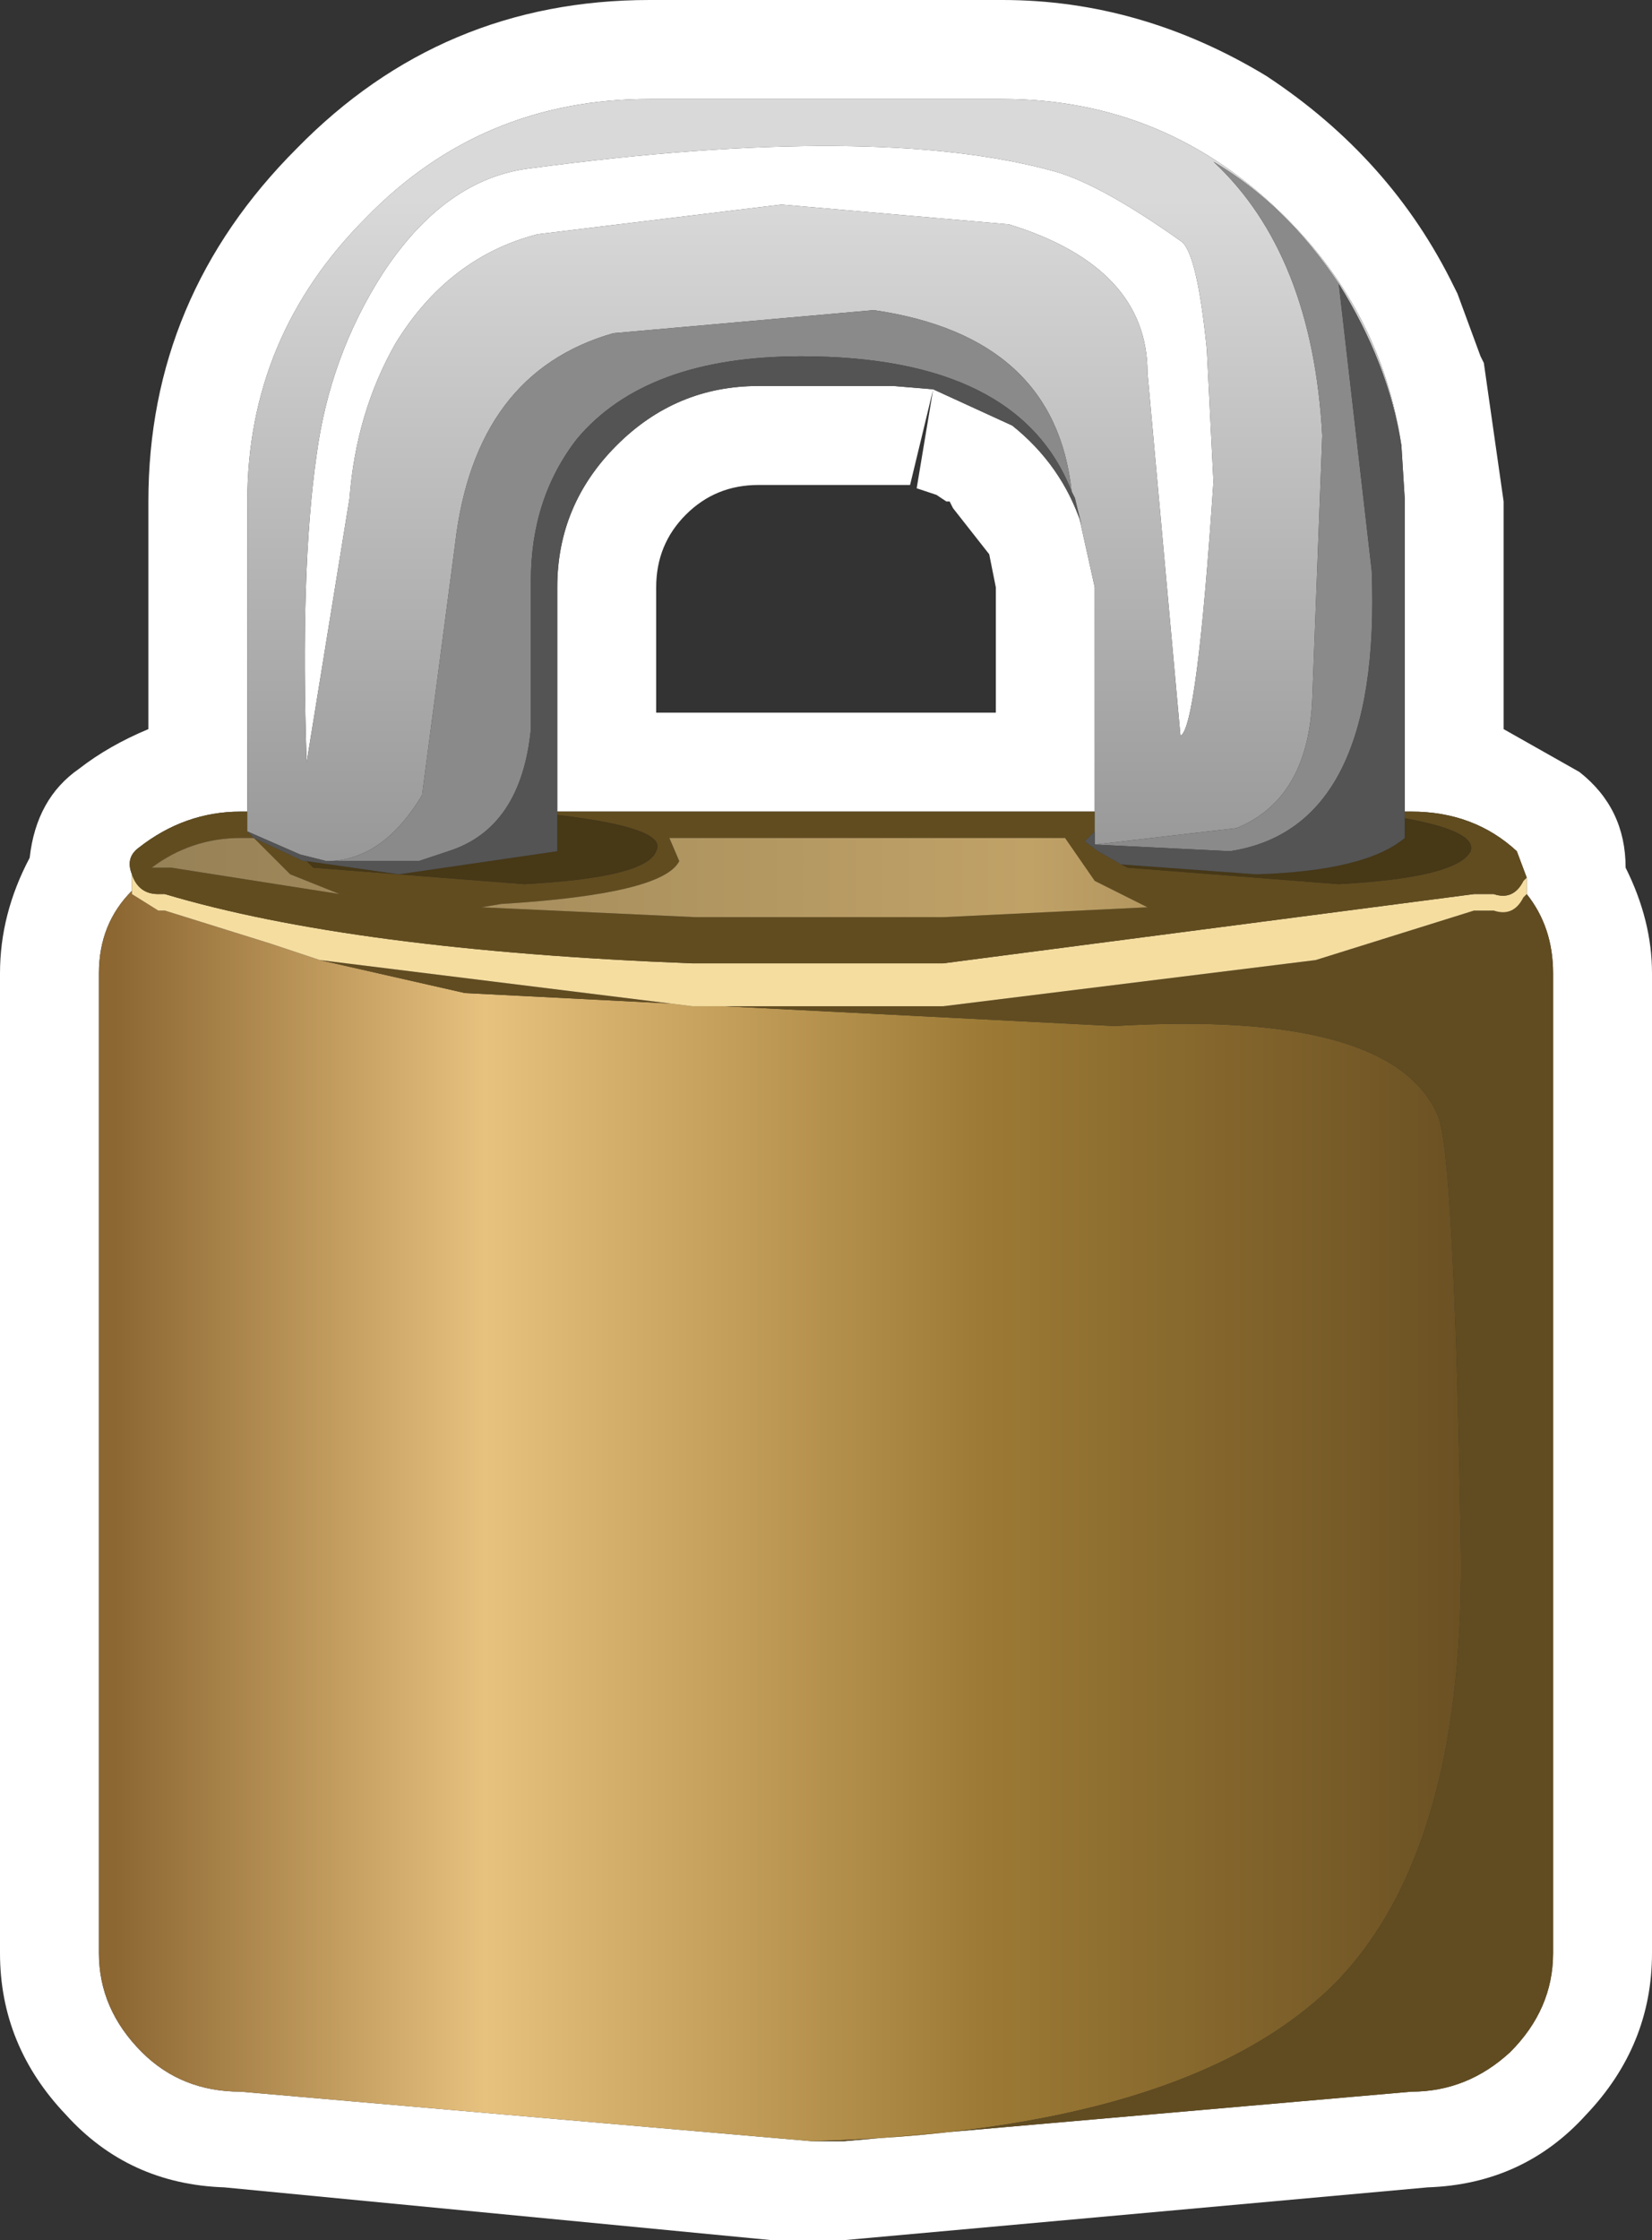 <?xml version="1.0" encoding="UTF-8" standalone="no"?>
<svg xmlns:xlink="http://www.w3.org/1999/xlink" height="33.95px" width="25.05px" xmlns="http://www.w3.org/2000/svg">
  <rect width="100%" height="100%" fill="#333333" stroke="none"/>
  <g transform="matrix(1.0, 0.0, 0.0, 1.0, 0.0, 0.0)">
    <use height="33.95" transform="matrix(1.0, 0.0, 0.0, 1.0, 0.0, 0.0)" width="25.05" xlink:href="#shape0"/>
  </g>
  <defs>
    <g id="shape0" transform="matrix(1.0, 0.0, 0.0, 1.0, 0.0, 0.0)">
      <path d="M21.3 12.3 L21.3 7.55 21.25 6.75 Q20.95 4.75 19.5 3.3 17.7 1.5 15.2 1.5 L9.85 1.5 Q7.3 1.5 5.55 3.3 3.75 5.1 3.75 7.6 L3.75 12.3 3.65 12.3 Q2.8 12.3 2.1 12.85 1.9 13.0 2.0 13.25 L2.0 13.5 Q1.5 14.0 1.5 14.75 L1.5 29.6 Q1.5 30.45 2.15 31.1 2.75 31.7 3.65 31.7 L12.3 32.45 12.8 32.45 21.4 31.7 Q22.25 31.7 22.9 31.1 23.55 30.45 23.55 29.6 L23.55 14.75 Q23.55 14.05 23.15 13.55 L23.15 13.3 23.0 12.9 Q22.35 12.3 21.4 12.3 L21.3 12.3 M22.8 7.6 L22.8 11.05 23.95 11.7 Q24.65 12.25 24.65 13.15 25.05 13.95 25.05 14.75 L25.05 29.6 Q25.05 31.0 24.05 32.05 23.1 33.1 21.65 33.15 L12.8 33.95 11.7 33.95 3.4 33.15 Q1.95 33.1 1.0 32.05 0.0 31.0 0.0 29.6 L0.0 14.75 Q0.0 13.85 0.45 13.0 0.55 12.1 1.2 11.65 1.65 11.3 2.25 11.05 L2.25 7.6 Q2.25 4.5 4.5 2.25 6.7 0.0 9.85 0.0 L15.2 0.0 Q17.3 0.0 19.2 1.15 21.1 2.4 22.05 4.35 L22.1 4.45 22.45 5.4 22.5 5.5 22.8 7.6 M5.8 4.15 Q6.75 2.7 8.05 2.55 13.3 1.85 16.0 2.6 16.7 2.8 17.9 3.65 18.15 3.8 18.3 5.3 L18.4 7.3 Q18.15 11.05 17.9 11.15 L17.4 5.65 Q17.4 4.05 15.3 3.4 L11.85 3.1 8.15 3.55 Q6.8 3.9 6.0 5.2 5.4 6.25 5.3 7.55 L4.65 11.55 Q4.55 8.65 4.8 6.9 5.0 5.4 5.8 4.15 M16.3 7.55 L16.6 8.9 16.6 12.3 8.45 12.3 8.45 8.9 Q8.45 7.65 9.35 6.75 10.25 5.85 11.5 5.85 L13.55 5.85 14.15 5.9 15.35 6.45 Q16.1 7.05 16.4 7.95 L16.3 7.55 M10.4 7.8 Q9.95 8.25 9.95 8.9 L9.95 10.8 15.1 10.8 15.1 8.9 15.0 8.4 14.45 7.7 14.4 7.6 14.35 7.6 14.2 7.5 13.9 7.4 14.15 5.9 13.8 7.35 11.5 7.35 Q10.85 7.35 10.4 7.8" fill="#ffffff" fill-rule="evenodd" stroke="none"/>
      <path d="M12.3 32.45 L3.65 31.7 Q2.75 31.7 2.15 31.1 1.5 30.45 1.5 29.6 L1.5 14.75 Q1.5 14.0 2.0 13.5 L2.0 13.55 2.4 13.8 2.5 13.8 4.1 14.3 4.85 14.55 7.05 15.05 16.9 15.55 Q21.1 15.3 21.8 16.9 22.05 17.45 22.15 23.3 22.25 28.0 20.25 30.05 18.0 32.3 12.3 32.45" fill="url(#gradient0)" fill-rule="evenodd" stroke="none"/>
      <path d="M23.15 13.55 Q23.55 14.05 23.55 14.75 L23.55 29.6 Q23.55 30.45 22.9 31.1 22.25 31.7 21.4 31.7 L12.8 32.45 12.3 32.45 Q18.0 32.3 20.25 30.05 22.25 28.0 22.15 23.3 22.05 17.45 21.8 16.9 21.1 15.3 16.9 15.55 L7.05 15.05 4.85 14.55 10.5 15.25 14.3 15.25 19.95 14.55 22.35 13.8 22.65 13.8 Q22.95 13.9 23.1 13.6 L23.15 13.55" fill="#614c21" fill-rule="evenodd" stroke="none"/>
      <path d="M23.15 13.3 L23.15 13.55 23.1 13.6 Q22.95 13.9 22.65 13.8 L22.35 13.8 19.95 14.55 14.3 15.25 10.5 15.25 4.85 14.55 4.1 14.3 2.5 13.8 2.4 13.8 2.0 13.55 2.0 13.5 2.0 13.25 Q2.1 13.55 2.4 13.55 L2.5 13.55 Q5.35 14.4 10.5 14.6 L14.3 14.6 22.35 13.55 22.65 13.55 Q22.95 13.65 23.1 13.35 L23.15 13.3" fill="#f5dda0" fill-rule="evenodd" stroke="none"/>
      <path d="M16.6 12.6 L16.45 12.75 16.65 12.9 17.0 13.1 17.1 13.15 20.3 13.4 Q22.1 13.3 22.3 12.9 22.4 12.6 21.3 12.4 L21.3 12.3 21.4 12.3 Q22.35 12.3 23.0 12.9 L23.15 13.3 23.1 13.35 Q22.95 13.65 22.65 13.55 L22.35 13.55 14.3 14.6 10.5 14.6 Q5.35 14.4 2.5 13.55 L2.4 13.55 Q2.1 13.55 2.0 13.25 1.9 13.0 2.1 12.85 2.8 12.3 3.65 12.3 L3.75 12.3 3.75 12.6 3.85 12.7 4.6 13.05 4.65 13.05 4.75 13.15 7.95 13.4 Q9.8 13.3 9.95 12.9 10.15 12.55 8.45 12.35 L8.45 12.3 16.6 12.3 16.6 12.6 M3.65 12.7 Q2.9 12.7 2.3 13.15 L2.6 13.15 5.15 13.55 4.4 13.25 3.85 12.7 3.65 12.7 M7.6 13.7 L7.3 13.75 10.55 13.9 14.3 13.9 17.4 13.75 16.6 13.35 16.15 12.7 10.15 12.7 10.3 13.05 Q10.05 13.55 7.6 13.7" fill="#614c1f" fill-rule="evenodd" stroke="none"/>
      <path d="M3.65 12.7 L3.85 12.7 4.4 13.25 5.15 13.55 2.6 13.15 2.3 13.15 Q2.9 12.7 3.65 12.7 M7.6 13.7 Q10.05 13.55 10.3 13.05 L10.15 12.7 16.15 12.7 16.6 13.35 17.4 13.75 14.3 13.9 10.55 13.9 7.3 13.75 7.6 13.7" fill="url(#gradient1)" fill-rule="evenodd" stroke="none"/>
      <path d="M17.0 13.1 L19.05 13.25 Q20.7 13.2 21.3 12.7 L21.3 12.4 Q22.4 12.6 22.3 12.9 22.1 13.3 20.3 13.4 L17.1 13.15 17.0 13.1 M4.65 13.05 L6.05 13.25 8.45 12.9 8.45 12.35 Q10.15 12.55 9.95 12.9 9.8 13.3 7.95 13.4 L4.75 13.15 4.65 13.05" fill="#473816" fill-rule="evenodd" stroke="none"/>
      <path d="M21.25 6.75 Q21.05 5.5 20.3 4.3 19.5 3.1 18.4 2.45 19.9 3.85 20.05 6.6 L19.9 10.55 Q19.85 12.1 18.75 12.55 L16.6 12.8 16.6 12.6 16.6 12.3 16.6 8.9 16.3 7.55 16.25 7.45 Q16.0 5.1 13.25 4.7 L9.3 5.05 Q7.2 5.65 6.9 8.25 L6.4 12.05 Q5.8 13.05 4.95 13.05 L4.55 12.95 3.75 12.6 3.75 12.3 3.75 7.6 Q3.75 5.1 5.55 3.3 7.3 1.5 9.85 1.5 L15.2 1.5 Q17.7 1.5 19.5 3.3 20.95 4.75 21.25 6.75 M5.8 4.15 Q5.0 5.4 4.8 6.9 4.55 8.65 4.65 11.55 L5.3 7.55 Q5.4 6.25 6.0 5.2 6.8 3.9 8.15 3.55 L11.85 3.1 15.3 3.4 Q17.4 4.05 17.4 5.65 L17.9 11.15 Q18.15 11.05 18.4 7.3 L18.3 5.3 Q18.15 3.8 17.9 3.65 16.7 2.8 16.0 2.6 13.3 1.85 8.05 2.55 6.75 2.7 5.8 4.15" fill="url(#gradient2)" fill-rule="evenodd" stroke="none"/>
      <path d="M20.3 4.3 L20.8 8.65 Q20.95 12.55 18.65 12.9 L16.6 12.8 18.75 12.55 Q19.85 12.1 19.9 10.55 L20.05 6.6 Q19.9 3.85 18.4 2.45 19.5 3.1 20.3 4.3 M4.95 13.05 Q5.8 13.05 6.4 12.05 L6.9 8.25 Q7.2 5.65 9.3 5.05 L13.25 4.7 Q16.0 5.1 16.25 7.45 15.45 5.4 12.15 5.4 9.8 5.4 8.75 6.65 8.05 7.55 8.05 8.8 L8.05 11.05 Q7.9 12.55 6.8 12.9 L6.35 13.05 4.95 13.05" fill="#8a8a8a" fill-rule="evenodd" stroke="none"/>
      <path d="M21.25 6.75 L21.3 7.55 21.3 12.3 21.3 12.4 21.3 12.7 Q20.7 13.2 19.05 13.25 L17.0 13.1 16.65 12.9 16.45 12.75 16.6 12.6 16.6 12.8 18.65 12.9 Q20.95 12.55 20.8 8.65 L20.3 4.3 Q21.05 5.5 21.25 6.75 M3.75 12.6 L4.55 12.95 4.95 13.05 6.35 13.05 6.8 12.9 Q7.9 12.55 8.05 11.05 L8.05 8.8 Q8.05 7.55 8.75 6.65 9.8 5.4 12.15 5.4 15.45 5.4 16.25 7.45 L16.3 7.55 16.4 7.95 Q16.1 7.05 15.35 6.45 L14.15 5.9 13.55 5.85 11.5 5.85 Q10.25 5.85 9.35 6.75 8.45 7.65 8.45 8.9 L8.45 12.3 8.45 12.35 8.45 12.9 6.05 13.25 4.65 13.05 4.6 13.05 3.85 12.7 3.75 12.6" fill="#545454" fill-rule="evenodd" stroke="none"/>
    </g>
    <linearGradient gradientTransform="matrix(0.013, 0.0, 0.0, -0.013, 12.4, 22.6)" gradientUnits="userSpaceOnUse" id="gradient0" spreadMethod="pad" x1="-819.2" x2="819.2">
      <stop offset="0.0" stop-color="#8c6732"/>
      <stop offset="0.263" stop-color="#e7c17e"/>
      <stop offset="0.62" stop-color="#9c7a35"/>
      <stop offset="1.0" stop-color="#654c21"/>
    </linearGradient>
    <linearGradient gradientTransform="matrix(0.017, 0.0, 0.0, -0.017, 12.25, 13.3)" gradientUnits="userSpaceOnUse" id="gradient1" spreadMethod="pad" x1="-819.2" x2="819.2">
      <stop offset="0.0" stop-color="#8a7751"/>
      <stop offset="0.62" stop-color="#c0a267"/>
      <stop offset="1.0" stop-color="#725c35"/>
    </linearGradient>
    <linearGradient gradientTransform="matrix(0.0, 0.012, 0.012, 0.0, 12.5, 12.85)" gradientUnits="userSpaceOnUse" id="gradient2" spreadMethod="pad" x1="-819.2" x2="819.2">
      <stop offset="0.0" stop-color="#d9d9d9"/>
      <stop offset="1.0" stop-color="#595959"/>
    </linearGradient>
  </defs>
</svg>
